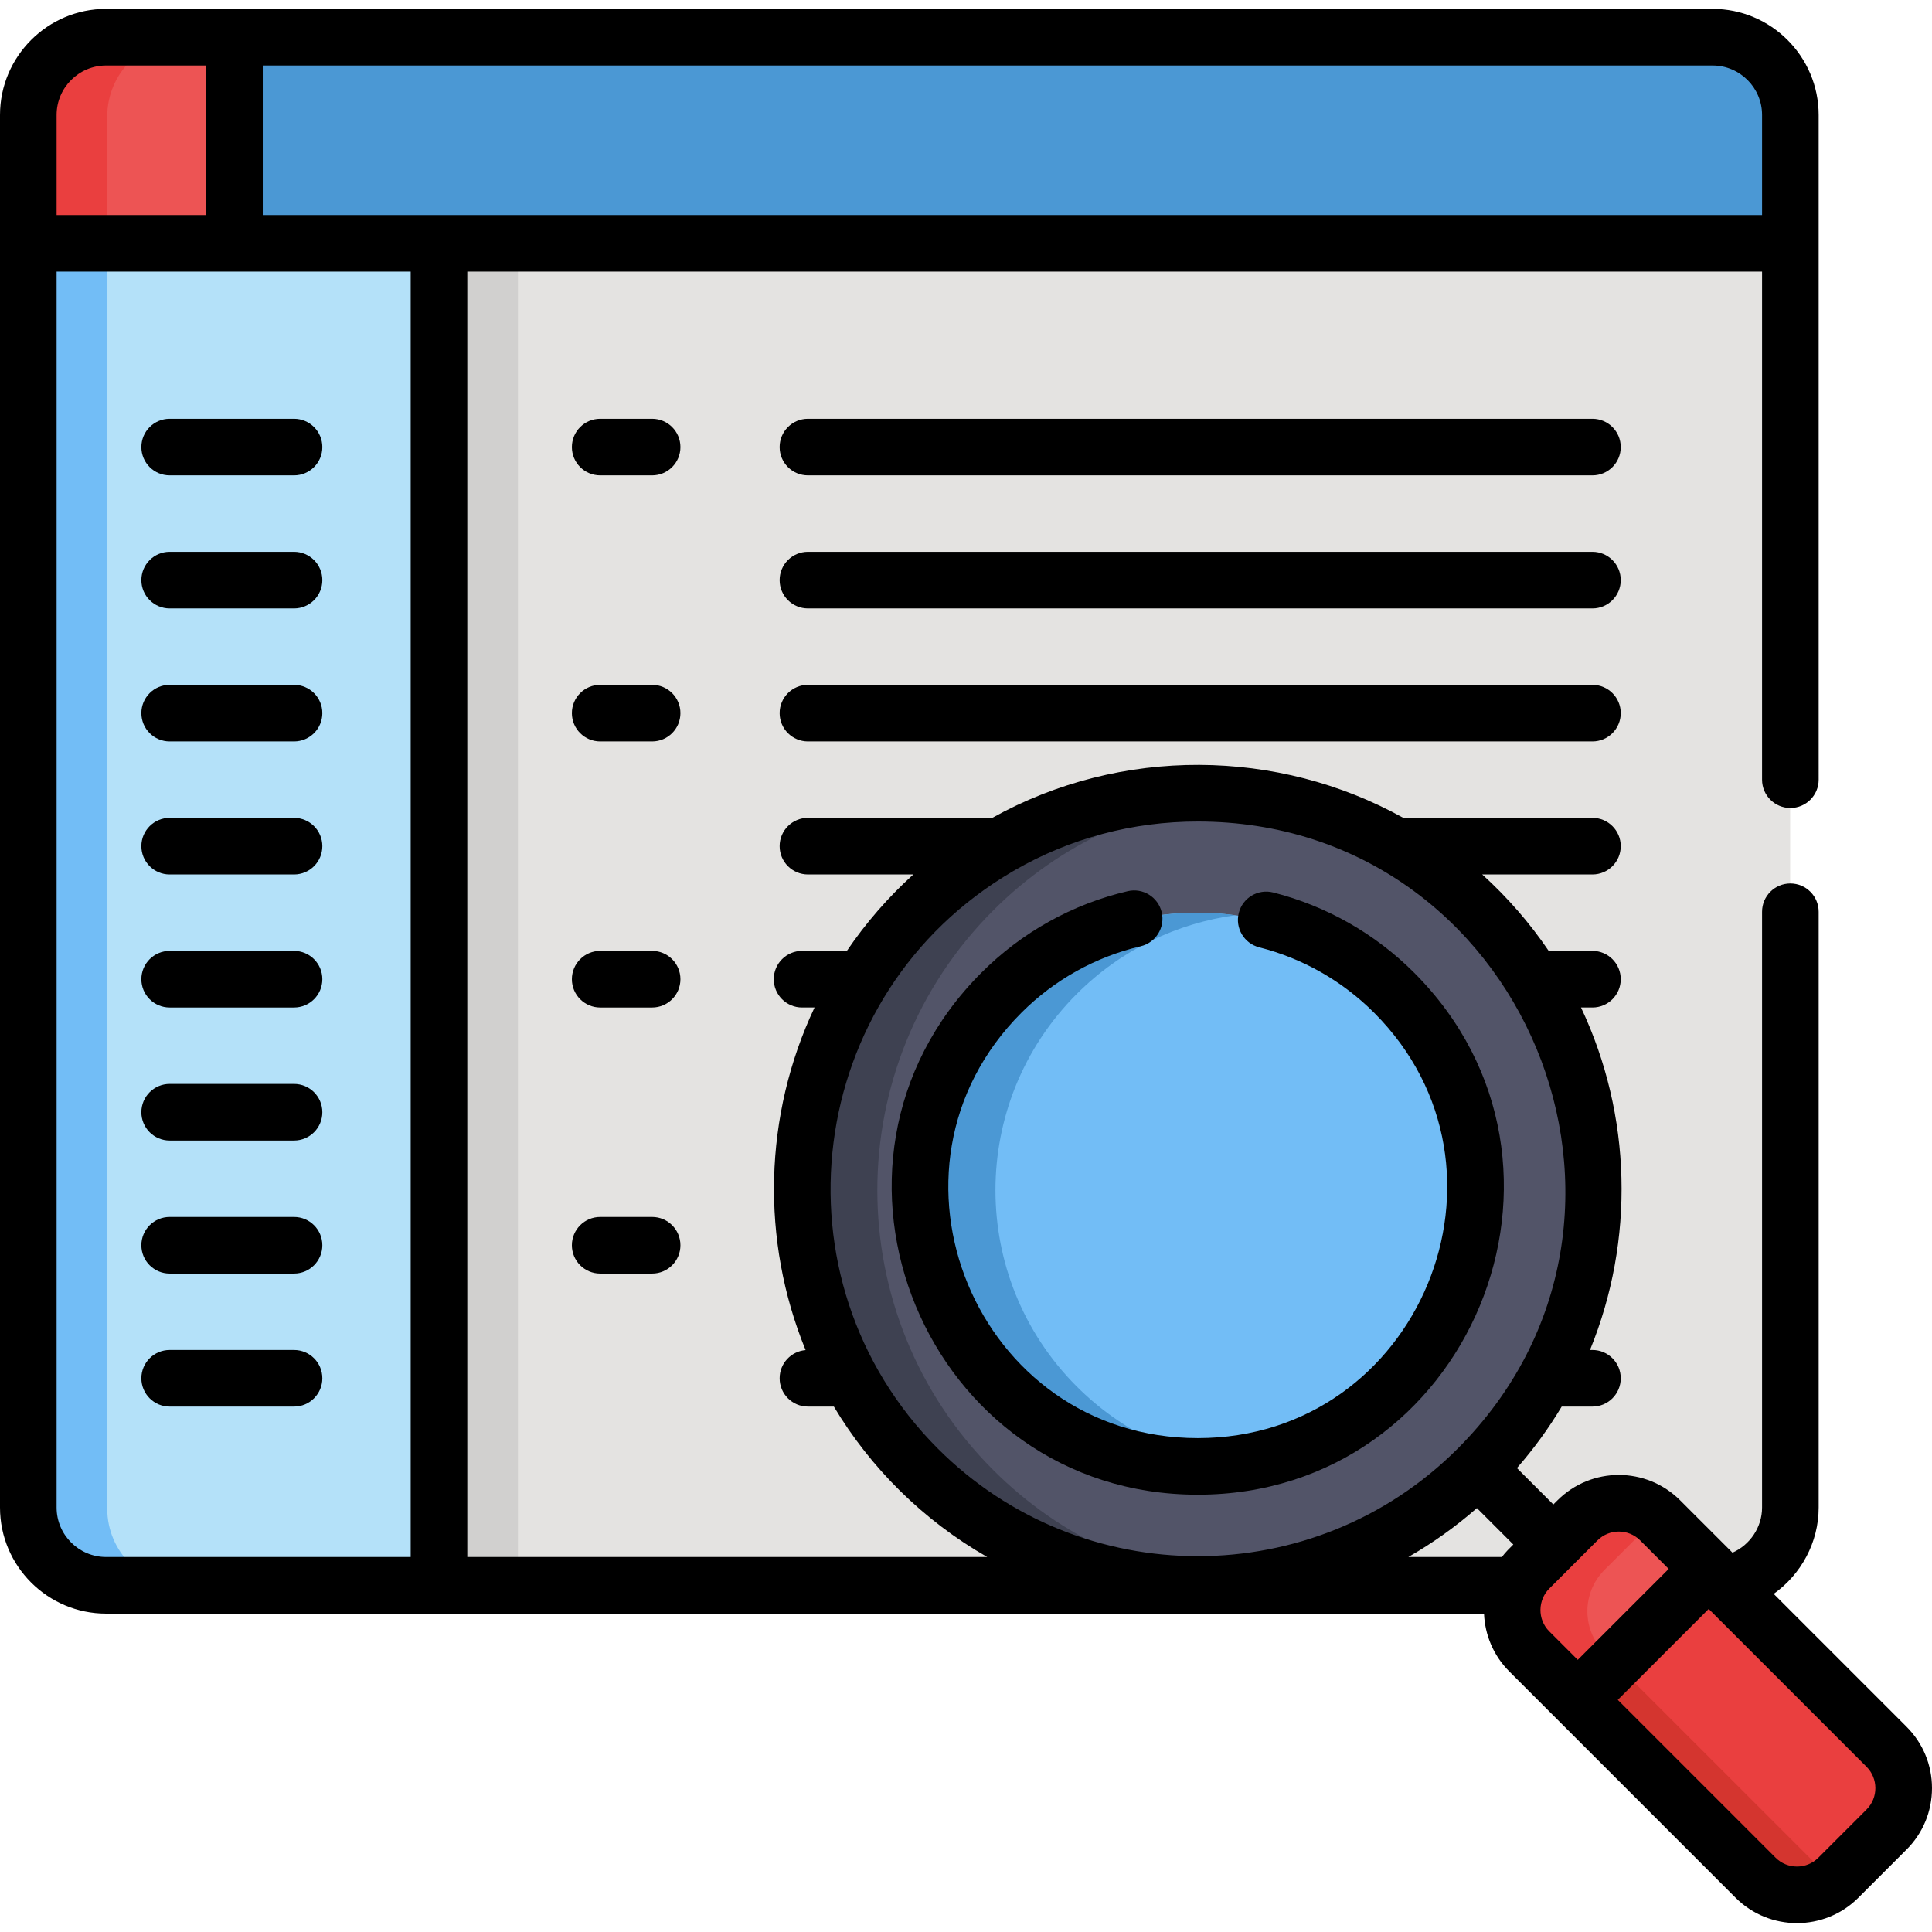 <?xml version="1.0" encoding="iso-8859-1"?>
<!-- Generator: Adobe Illustrator 21.0.0, SVG Export Plug-In . SVG Version: 6.00 Build 0)  -->
<svg xmlns="http://www.w3.org/2000/svg" xmlns:xlink="http://www.w3.org/1999/xlink" version="1.1" id="Capa_1" x="0px" y="0px" viewBox="0 0 511.969 511.969" style="enable-background:new 0 0 511.969 511.969;" xml:space="preserve" width="512" height="512">
<g>
	<g>
		<path style="fill:#E4E3E1;" d="M453.769,10.194H28.063c-11.338,0-20.615,9.277-20.615,20.615v369.013    c0,11.338,9.277,20.615,20.615,20.615h425.705c11.338,0,20.615-9.277,20.615-20.615V30.81    C474.384,19.471,465.107,10.194,453.769,10.194z"/>
		<rect x="114.169" y="61.274" style="fill:#D1D0CF;" width="23.082" height="359.164"/>
		<path style="fill:#B4E1F9;" d="M7.448,399.823c0,11.339,9.277,20.615,20.615,20.615h88.215V64.825H7.448V399.823z"/>
		<path style="fill:#4B98D4;" d="M453.769,10.194H28.063c-11.338,0-20.615,9.277-20.615,20.615v34.015h466.936V30.81    C474.384,19.471,465.107,10.194,453.769,10.194z"/>
		<path style="fill:#ED5454;" d="M62.079,10.194H28.063c-11.338,0-20.615,9.277-20.615,20.615v34.015h54.63V10.194z"/>
		<path style="fill:#72BDF6;" d="M28.421,399.823V64.825H7.448v334.998c0,11.339,9.277,20.615,20.615,20.615h20.973    C37.698,420.438,28.421,411.161,28.421,399.823z"/>
		<path style="fill:#EA3F3F;" d="M49.036,10.194H28.064c-11.339,0-20.616,9.277-20.616,20.615v34.015h20.973V30.81    C28.421,19.471,37.698,10.194,49.036,10.194z"/>
		
			<ellipse transform="matrix(0.707 -0.707 0.707 0.707 -130.074 316.781)" style="fill:#525468;" cx="317.351" cy="315.404" rx="104.861" ry="104.861"/>
		<path style="fill:#ED5454;" d="M417.957,403.243l-12.767,12.766c-6.058,6.058-6.058,15.879,0,21.937l59.98,59.98    c6.057,6.057,15.878,6.057,21.936-0.001l12.766-12.766c6.058-6.058,6.058-15.879,0.001-21.936l-59.98-59.98    C433.835,397.185,424.014,397.185,417.957,403.243z"/>
		<path style="fill:#EA3F3F;" d="M425.19,437.946c-6.058-6.058-6.058-15.879,0-21.937l12.767-12.766    c0.311-0.311,0.638-0.596,0.968-0.875c-6.094-5.156-15.222-4.871-20.968,0.875l-12.767,12.766c-6.058,6.058-6.058,15.879,0,21.937    l59.98,59.98c5.746,5.746,14.873,6.031,20.968,0.875C485.198,498.005,489.527,502.283,425.19,437.946z"/>
		
			<ellipse transform="matrix(0.707 -0.707 0.707 0.707 -130.075 316.781)" style="fill:#72BDF6;" cx="317.351" cy="315.404" rx="73.562" ry="73.562"/>
		<path style="fill:#3E4151;" d="M263.203,389.552c-40.951-40.951-40.951-107.345,0-148.296    c17.929-17.929,40.735-28.008,64.148-30.238c-30.063-2.863-61.126,7.216-84.148,30.238c-40.951,40.951-40.951,107.345,0,148.296    c23.022,23.022,54.085,33.101,84.148,30.238C303.938,417.56,281.132,407.481,263.203,389.552z"/>
		<path style="fill:#4B98D4;" d="M285.335,367.421c-28.728-28.728-28.728-75.305,0-104.033    c11.814-11.814,26.648-18.758,42.016-20.856c-22.002-3.003-45.103,3.942-62.016,20.856c-28.728,28.728-28.728,75.305,0,104.033    c16.914,16.914,40.014,23.858,62.016,20.855C311.983,386.179,297.149,379.234,285.335,367.421z"/>
		<path style="fill:#EA3F3F;" d="M418.042,450.798l47.128,47.129c6.058,6.057,15.879,6.057,21.936-0.001l12.767-12.767    c6.058-6.058,6.058-15.879,0.001-21.936l-47.129-47.128L418.042,450.798z"/>
		<path style="fill:#D4352F;" d="M428.042,440.798l-10,10l21.422,21.422l25.707,25.707c5.688,5.718,14.888,6.019,20.968,0.875    C485.198,498.005,489.307,502.063,428.042,440.798z"/>
	</g>
	<g>
		<path d="M421.987,110.975H214.099c-4.143,0-7.5,3.358-7.5,7.5s3.357,7.5,7.5,7.5h207.889c4.143,0,7.5-3.358,7.5-7.5    S426.13,110.975,421.987,110.975z"/>
		<path d="M421.987,146.227H214.099c-4.143,0-7.5,3.358-7.5,7.5s3.357,7.5,7.5,7.5h207.889c4.143,0,7.5-3.358,7.5-7.5    S426.13,146.227,421.987,146.227z"/>
		<path d="M421.987,181.479H214.099c-4.143,0-7.5,3.358-7.5,7.5s3.357,7.5,7.5,7.5h207.889c4.143,0,7.5-3.358,7.5-7.5    S426.13,181.479,421.987,181.479z"/>
		<path d="M77.918,110.975H44.96c-4.143,0-7.5,3.358-7.5,7.5s3.357,7.5,7.5,7.5h32.958c4.143,0,7.5-3.358,7.5-7.5    S82.061,110.975,77.918,110.975z"/>
		<path d="M77.918,146.227H44.96c-4.143,0-7.5,3.358-7.5,7.5s3.357,7.5,7.5,7.5h32.958c4.143,0,7.5-3.358,7.5-7.5    S82.061,146.227,77.918,146.227z"/>
		<path d="M77.918,181.479H44.96c-4.143,0-7.5,3.358-7.5,7.5s3.357,7.5,7.5,7.5h32.958c4.143,0,7.5-3.358,7.5-7.5    S82.061,181.479,77.918,181.479z"/>
		<path d="M77.918,216.73H44.96c-4.143,0-7.5,3.358-7.5,7.5s3.357,7.5,7.5,7.5h32.958c4.143,0,7.5-3.358,7.5-7.5    S82.061,216.73,77.918,216.73z"/>
		<path d="M77.918,251.982H44.96c-4.143,0-7.5,3.358-7.5,7.5s3.357,7.5,7.5,7.5h32.958c4.143,0,7.5-3.358,7.5-7.5    S82.061,251.982,77.918,251.982z"/>
		<path d="M77.918,287.234H44.96c-4.143,0-7.5,3.358-7.5,7.5s3.357,7.5,7.5,7.5h32.958c4.143,0,7.5-3.358,7.5-7.5    S82.061,287.234,77.918,287.234z"/>
		<path d="M77.918,357.738H44.96c-4.143,0-7.5,3.358-7.5,7.5s3.357,7.5,7.5,7.5h32.958c4.143,0,7.5-3.358,7.5-7.5    S82.061,357.738,77.918,357.738z"/>
		<path d="M77.918,322.486H44.96c-4.143,0-7.5,3.358-7.5,7.5s3.357,7.5,7.5,7.5h32.958c4.143,0,7.5-3.358,7.5-7.5    S82.061,322.486,77.918,322.486z"/>
		<path d="M172.809,110.975h-13.764c-4.143,0-7.5,3.358-7.5,7.5s3.357,7.5,7.5,7.5h13.764c4.143,0,7.5-3.358,7.5-7.5    S176.951,110.975,172.809,110.975z"/>
		<path d="M172.809,181.479h-13.764c-4.143,0-7.5,3.358-7.5,7.5s3.357,7.5,7.5,7.5h13.764c4.143,0,7.5-3.358,7.5-7.5    S176.951,181.479,172.809,181.479z"/>
		<path d="M172.809,251.982h-13.764c-4.143,0-7.5,3.358-7.5,7.5s3.357,7.5,7.5,7.5h13.764c4.143,0,7.5-3.358,7.5-7.5    S176.951,251.982,172.809,251.982z"/>
		<path d="M172.809,322.486h-13.764c-4.143,0-7.5,3.358-7.5,7.5s3.357,7.5,7.5,7.5h13.764c4.143,0,7.5-3.358,7.5-7.5    S176.951,322.486,172.809,322.486z"/>
		<path d="M470.024,422.372c7.23-5.154,11.913-13.603,11.913-22.891V241.616c0-4.142-3.357-7.5-7.5-7.5s-7.5,3.358-7.5,7.5v157.865    c0,5.237-3.197,9.906-7.835,11.969c-1.26-1.26,2.881,2.881-13.853-13.852c-8.994-8.994-23.549-8.994-32.544,0l-1.079,1.079    l-9.648-9.648c4.502-5.141,8.458-10.595,11.863-16.291h8.147c4.143,0,7.5-3.358,7.5-7.5s-3.357-7.5-7.5-7.5h-0.646    c11.9-29.093,11.104-62.198-2.382-90.755h3.029c4.143,0,7.5-3.358,7.5-7.5s-3.357-7.5-7.5-7.5h-11.596    c-5.035-7.416-10.911-14.178-17.611-20.252h29.207c4.143,0,7.5-3.358,7.5-7.5s-3.357-7.5-7.5-7.5h-50.125    c-33.132-18.413-74.691-19.022-108.918,0h-48.845c-4.143,0-7.5,3.358-7.5,7.5s3.357,7.5,7.5,7.5h27.927    c-6.696,6.07-12.573,12.831-17.611,20.252h-11.873c-4.143,0-7.5,3.358-7.5,7.5s3.357,7.5,7.5,7.5h3.306    c-13.491,28.567-14.282,61.687-2.369,90.787c-3.852,0.316-6.88,3.536-6.88,7.469c0,4.142,3.357,7.5,7.5,7.5h6.868    c9.67,16.172,23.572,30.1,40.642,39.858H123.83V71.982h343.106v134.633c0,4.142,3.357,7.5,7.5,7.5s7.5-3.358,7.5-7.5V30.467    c0-15.503-12.612-28.115-28.115-28.115c-14.157,0-411.549,0-425.706,0C12.612,2.352,0,14.964,0,30.467    c0,7.141,0,364.211,0,369.014c0,15.503,12.612,28.115,28.115,28.115c8.809,0,360.967,0,365.14,0    c0.231,5.568,2.441,11.069,6.683,15.311l59.98,59.98c8.972,8.972,23.571,8.972,32.544,0l12.767-12.767    c4.346-4.346,6.739-10.125,6.739-16.271s-2.394-11.925-6.739-16.271L470.024,422.372z M268.426,230.877    c0.194-0.101,0.381-0.212,0.564-0.329c14.574-8.38,31.15-12.847,48.413-12.847c86.404,0,130.016,105.035,68.845,166.206    c-37.961,37.96-99.73,37.96-137.689,0C203.736,339.085,212.961,263.27,268.426,230.877z M391.371,399.636l9.648,9.648    c-1,1-1.984,1.94-3.036,3.312h-24.784C379.575,408.951,385.667,404.631,391.371,399.636z M466.937,30.467v26.515    c-14.345,0-378.319,0-397.306,0v-39.63h384.19C461.053,17.352,466.937,23.235,466.937,30.467z M15,30.467    c0-7.232,5.884-13.115,13.115-13.115h26.516v39.63H15V30.467z M28.115,412.596c-7.231,0-13.115-5.883-13.115-13.115V71.982    c9.969,0,83.91,0,93.83,0v340.614H28.115z M410.546,420.971c1.409-1.409-2.754,2.754,12.767-12.767    c3.131-3.132,8.199-3.131,11.329,0l7.549,7.549l-24.096,24.096l-7.548-7.548C407.323,429.078,407.548,423.969,410.546,420.971z     M481.855,492.281c-3.123,3.124-8.206,3.124-11.329,0l-41.825-41.826l24.096-24.096c4.638,4.638,37.162,37.162,41.825,41.825    c3.092,3.092,3.154,8.175,0,11.33L481.855,492.281z"/>
		<path d="M374.723,257.742c-10.32-10.32-23.231-17.665-37.337-21.24c-4.012-1.018-8.096,1.412-9.113,5.427    c-1.018,4.016,1.413,8.095,5.428,9.113c11.488,2.912,22.006,8.896,30.416,17.306c41.483,41.483,11.983,112.749-46.713,112.744    c-58.691-0.007-88.206-71.251-46.714-112.744c8.705-8.704,19.62-14.785,31.565-17.586c4.033-0.945,6.535-4.981,5.59-9.014    c-0.945-4.033-4.987-6.534-9.014-5.59c-14.668,3.438-28.066,10.902-38.748,21.583c-50.904,50.906-14.702,138.343,57.32,138.343    C389.395,396.085,425.65,308.67,374.723,257.742z"/>
	</g>
</g>















</svg>
